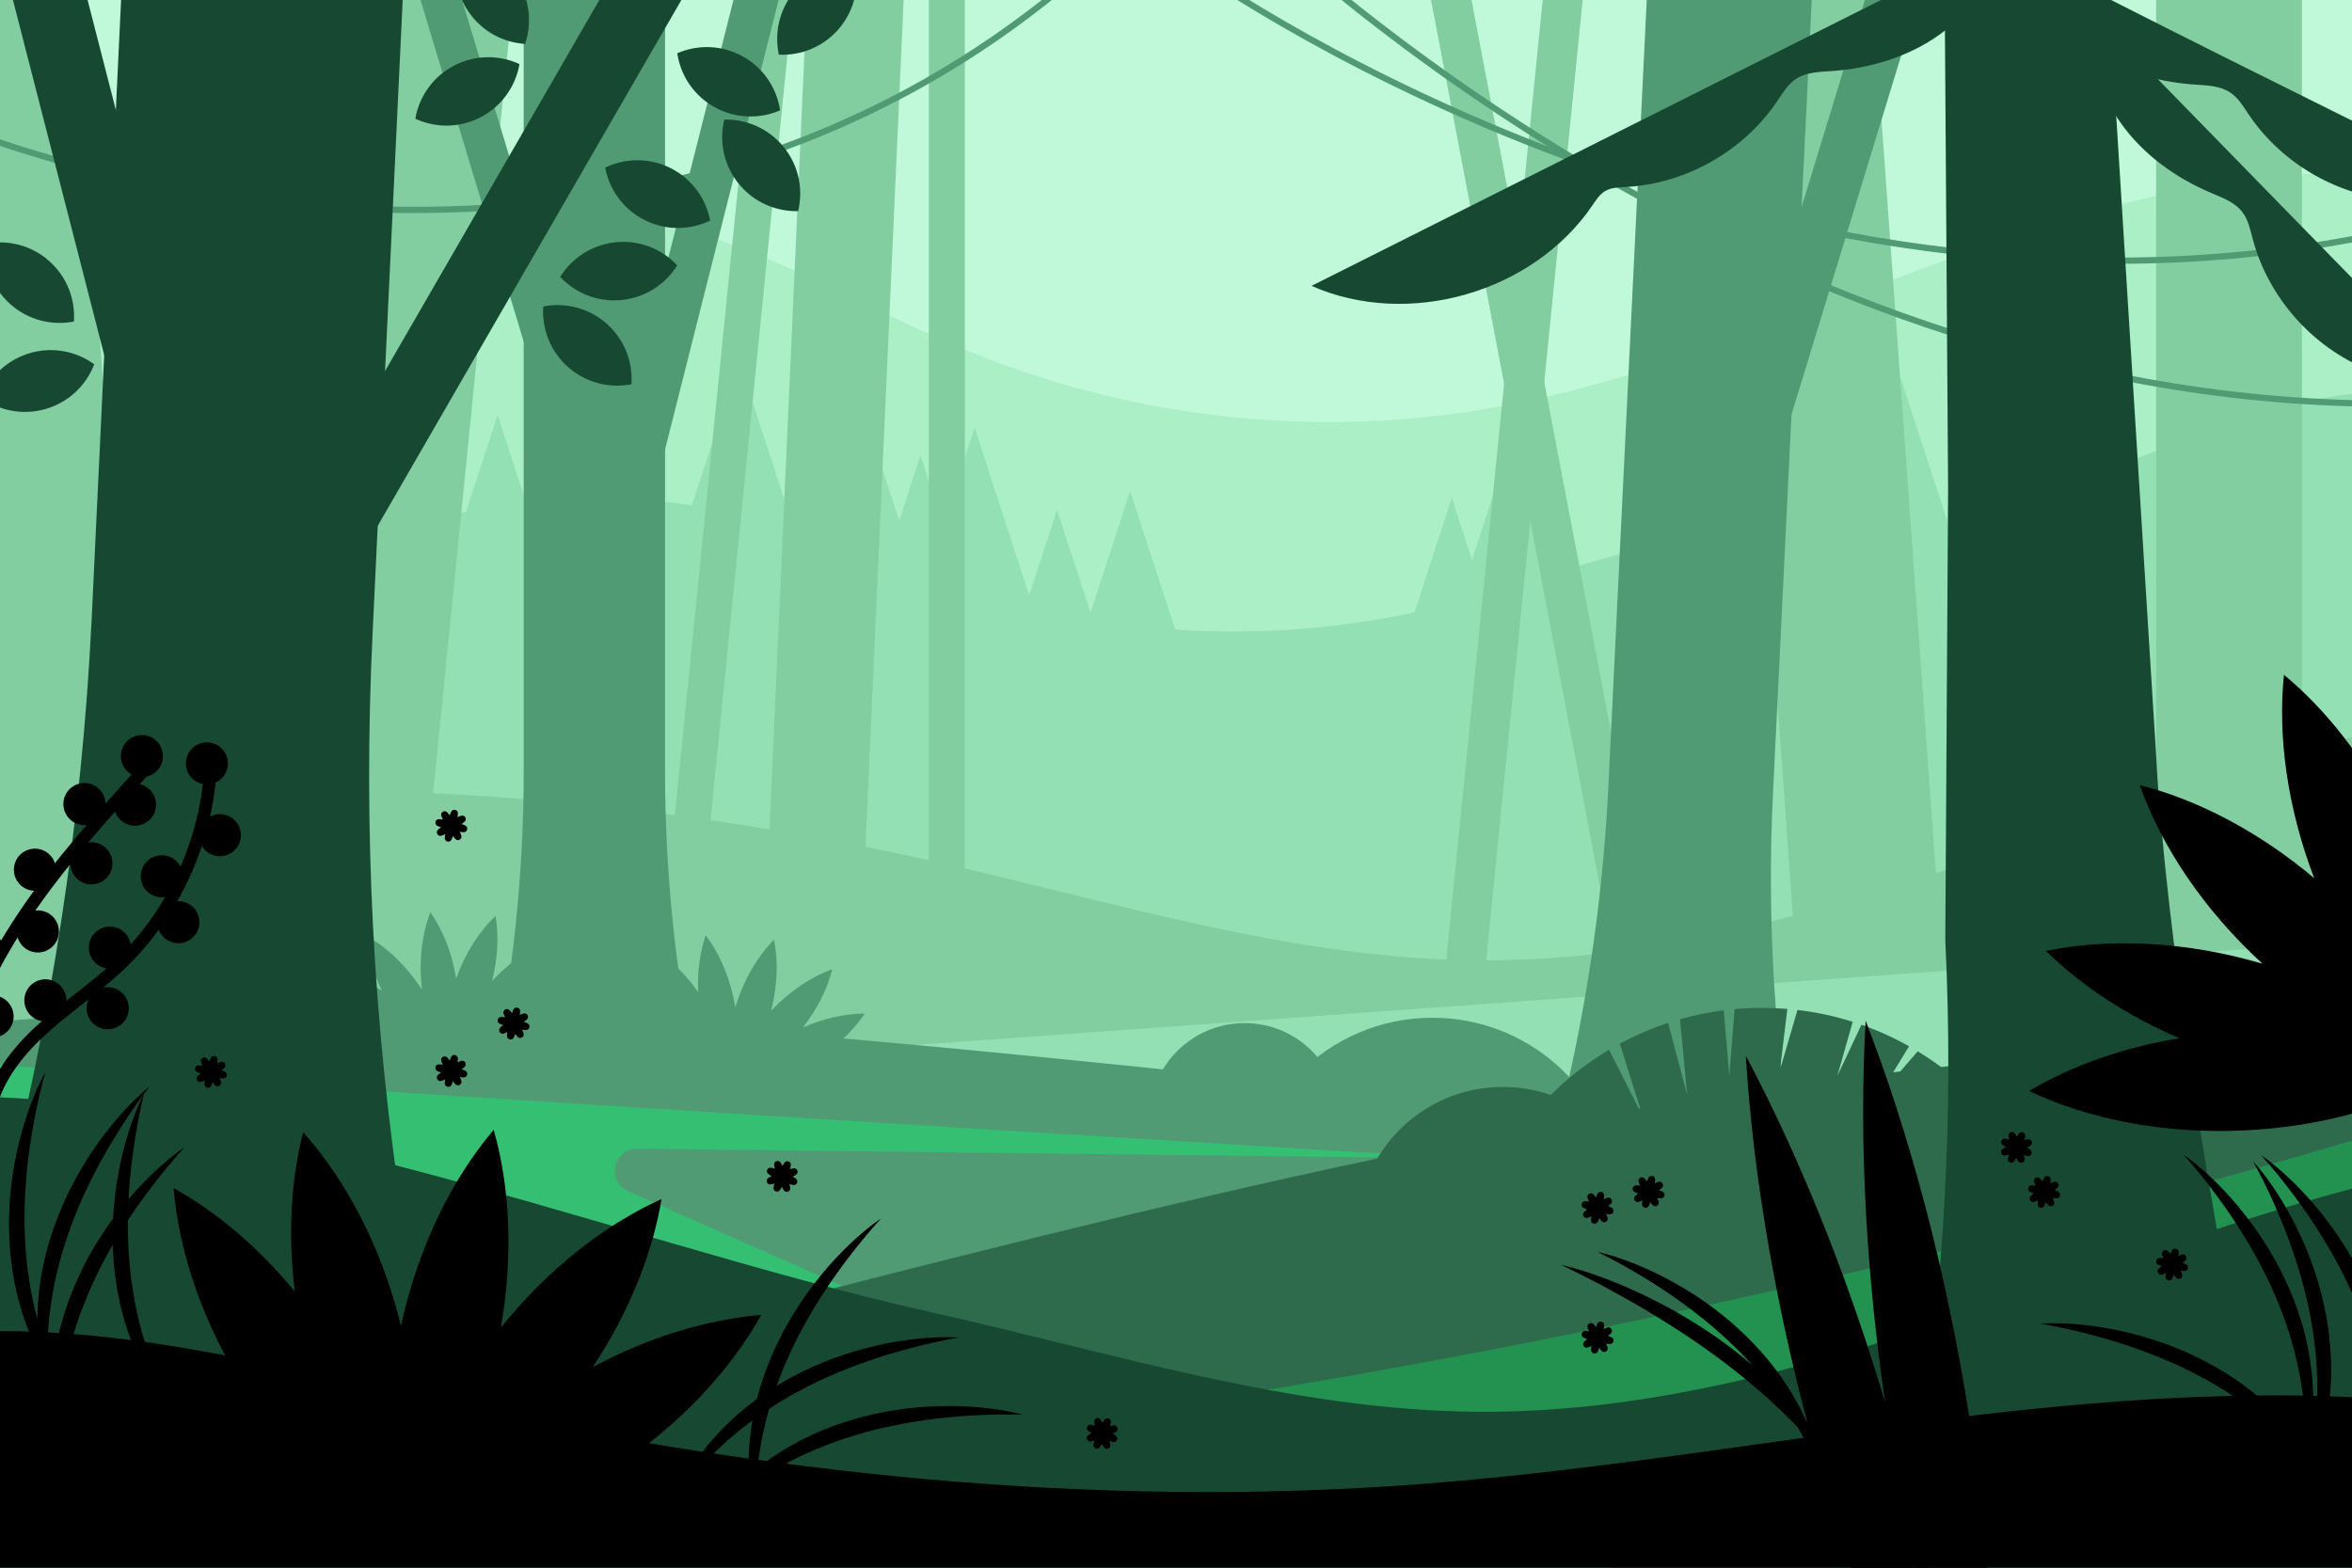 <?xml version="1.0" encoding="utf-8"?>
<!-- Generator: Adobe Illustrator 27.5.0, SVG Export Plug-In . SVG Version: 6.00 Build 0)  -->
<svg version="1.1" xmlns="http://www.w3.org/2000/svg" xmlns:xlink="http://www.w3.org/1999/xlink" x="0px" y="0px"
	 viewBox="0 0 750 500" style="enable-background:new 0 0 750 500;" xml:space="preserve">
<g id="BACKGROUND">
	<rect style="fill:#C0F9D9;" width="750" height="500"/>
</g>
<g id="OBJECTS">
	<g>
		<defs>
			<rect id="SVGID_1_" width="750" height="500"/>
		</defs>
		<clipPath id="SVGID_00000005226418346865681580000009992115767328371346_">
			<use xlink:href="#SVGID_1_"  style="overflow:visible;"/>
		</clipPath>
		<path style="clip-path:url(#SVGID_00000005226418346865681580000009992115767328371346_);fill:#ABEFC6;" d="M773.489,56.629
			c-51.855-6.322-103.92,8.328-152.978,26.279c-49.058,17.951-97.365,39.506-148.93,47.868
			c-53.605,8.692-109.543,2.509-159.955-17.681c-23.112-9.256-44.99-21.347-67.945-30.986
			C161.237,47.49,65.271,46.407-17.933,79.155c-1.226,0.483,2.026-1.214,0.709-1.174c-0.041,0.765-0.035,1.532-0.077,2.297V216.73
			c0-0.269,4.03,0.03,4.03-0.238h782.925L773.489,56.629z"/>
		<g style="clip-path:url(#SVGID_00000005226418346865681580000009992115767328371346_);">
			<path style="fill:#94E0B5;" d="M760.53,124.916c-54.466,1.346-102.114,39.709-156.37,44.681
				c-17.633,1.616-35.432-0.372-53.087,0.968c-31.839,2.417-61.773,15.48-92.789,23.068c-45.127,11.04-93.078,10.32-137.853-2.071
				c-39.246-10.861-76.721-30.602-117.413-32.139c-32.858-1.241-66.112,9.566-98.257,2.646c-12.355-2.66-24.015-7.859-36.207-11.19
				c-25.894-7.075-54.099-5.384-78.962,4.734l3.173,349.163l771.384-2.357L760.53,124.916z"/>
			<polygon style="fill:#94E0B5;" points="310.782,136.415 291.072,196.974 330.491,196.974 			"/>
			<polygon style="fill:#94E0B5;" points="337.051,162.596 317.342,223.156 356.761,223.156 			"/>
			<polygon style="fill:#94E0B5;" points="360.368,156.601 340.659,217.161 380.077,217.161 			"/>
			<polygon style="fill:#94E0B5;" points="482.65,137.842 462.94,198.402 502.359,198.402 			"/>
			<polygon style="fill:#94E0B5;" points="605.974,120.189 586.264,180.749 625.683,180.749 			"/>
			<polygon style="fill:#94E0B5;" points="462.94,158.749 443.231,219.309 482.65,219.309 			"/>
			<polygon style="fill:#94E0B5;" points="293.513,145.223 273.803,205.783 313.222,205.783 			"/>
			<polygon style="fill:#94E0B5;" points="273.803,126.321 254.094,186.881 293.513,186.881 			"/>
			<polygon style="fill:#94E0B5;" points="235.667,114.943 215.958,175.503 255.377,175.503 			"/>
			<polygon style="fill:#94E0B5;" points="158.677,132.316 138.968,192.876 178.387,192.876 			"/>
		</g>
		<g style="clip-path:url(#SVGID_00000005226418346865681580000009992115767328371346_);">
			<path style="fill:#82CEA1;" d="M779.414,228.089c-103.976,21.565-201.304,78.708-307.492,78.201
				c-59.607-0.284-117.351-18.896-175.528-31.881C191.596,251.017,82.787,245.713-23.789,258.8c-0.374,1.099-0.602,1.001-0.976,2.1
				v124.999l809.687,3.126L779.414,228.089z"/>
			
				<rect x="561.606" y="-5.723" transform="matrix(0.997 -0.072 0.072 0.997 -9.162 42.421)" style="fill:#82CEA1;" width="46.49" height="308.487"/>
			<rect x="687.545" y="-37.093" style="fill:#82CEA1;" width="46.49" height="308.487"/>
			
				<rect x="105.12" y="-37.093" transform="matrix(0.995 0.1 -0.1 0.995 12.392 -12.279)" style="fill:#82CEA1;" width="46.49" height="308.487"/>
			
				<rect x="251.832" y="-33.055" transform="matrix(0.999 0.045 -0.045 0.999 5.723 -11.902)" style="fill:#82CEA1;" width="30.843" height="308.487"/>
			<rect x="296.19" y="-10.134" style="fill:#82CEA1;" width="11.479" height="308.487"/>
			
				<rect x="226.618" y="-8.021" transform="matrix(0.995 0.1 -0.1 0.995 15.831 -22.559)" style="fill:#82CEA1;" width="11.479" height="308.487"/>
			
				<rect x="476.303" y="-8.795" transform="matrix(0.995 0.1 -0.1 0.995 18.004 -47.609)" style="fill:#82CEA1;" width="12.693" height="328.208"/>
			
				<rect x="486.745" y="-5.726" transform="matrix(0.982 -0.187 0.187 0.982 -20.912 94.948)" style="fill:#82CEA1;" width="12.693" height="328.208"/>
			
				<rect x="-13.739" y="-33.054" transform="matrix(0.997 -0.072 0.072 0.997 -8.686 0.997)" style="fill:#82CEA1;" width="46.49" height="308.487"/>
			<polygon style="fill:#94E0B5;" points="291.923,333.276 758.881,299.643 758.881,343.853 383.317,352.338 			"/>
		</g>
		<g style="clip-path:url(#SVGID_00000005226418346865681580000009992115767328371346_);">
			<g>
				<g>
					<path style="fill:#519B74;" d="M212.071-13.368h-45.08v259.43c0,32.425-3.351,64.762-10,96.498l0,0l64.436-3.177
						c-6.215-30.718-9.356-61.981-9.356-93.325V-13.368z"/>
					<path style="fill:#519B74;" d="M222.071,339.351l-0.644,0.032c0.154,0.758,0.3,1.518,0.457,2.275L222.071,339.351z"/>
				</g>
				
					<rect x="150.649" y="-11.38" transform="matrix(0.957 -0.289 0.289 0.957 -8.809 47.747)" style="fill:#519B74;" width="12.683" height="130.063"/>
				
					<rect x="213.748" y="-6.173" transform="matrix(0.97 0.245 -0.245 0.97 26.366 -51.656)" style="fill:#519B74;" width="13.952" height="172.557"/>
				<path style="fill:#519B74;" d="M256.043,327.705c4.666-6.002,7.827-12.458,9.344-18.591c-6.67,2.419-13.53,6.939-19.5,13.259
					c2.067-8.077,2.287-15.952,0.928-22.659c-5.241,5.294-9.681,12.768-12.337,21.577c-1.5-9.08-4.942-17.067-9.459-22.992
					c-1.809,5.299-2.673,11.51-2.375,18.127c-3.798-5.417-8.269-9.805-12.932-12.897c0.038,7.493,2.206,15.973,6.608,24.124
					c4.391,8.131,10.275,14.582,16.502,18.724c0.006,0.008,0.011,0.015,0.017,0.023c0.001-0.003,0.002-0.006,0.003-0.009
					c0.009,0.006,0.017,0.012,0.026,0.018l0,0c7.493-0.038,15.973-2.206,24.124-6.608c8.151-4.402,14.615-10.303,18.756-16.548
					C269.602,323.283,262.792,324.75,256.043,327.705z"/>
				<path style="fill:#519B74;" d="M156.9,312.896c1.871-7.369,2.181-14.55,1.115-20.777c-5.142,4.888-9.617,11.777-12.556,19.959
					c-1.341-8.228-4.294-15.533-8.226-21.134c-2.682,6.95-3.756,15.577-2.661,24.712c-5.012-7.719-11.364-13.658-17.877-17.278
					c0.465,5.58,2.161,11.617,5.085,17.56c-5.65-3.442-11.504-5.672-17.015-6.637c3.036,6.85,8.42,13.752,15.718,19.457
					c7.28,5.691,15.255,9.246,22.621,10.546c0.008,0.005,0.016,0.01,0.025,0.014c0-0.003-0.001-0.006-0.001-0.01
					c0.01,0.002,0.021,0.004,0.031,0.006v0c6.85-3.036,13.752-8.42,19.457-15.718c5.705-7.298,9.264-15.295,10.557-22.675
					C167.552,303.413,161.9,307.486,156.9,312.896z"/>
			</g>
			<path style="fill:#519B74;" d="M776.982,357.401c-281.84,25.12-566.71-65.561-846.592-23.957
				c-0.367,1.102,4.048,6.387,3.68,7.488V457.02l849.084,0.677L776.982,357.401z"/>
			<circle style="fill:#519B74;" cx="456.739" cy="384.472" r="59.869"/>
			<circle style="fill:#519B74;" cx="396.87" cy="356.661" r="30.351"/>
			<g>
				<g>
					<path style="fill:#519B74;" d="M580.086-48.576l-52.484-2.561l-14.736,302.037c-1.842,37.75-7.58,75.208-17.123,111.778l0,0
						l75.2-0.038c-5.491-36.116-7.372-72.692-5.592-109.184L580.086-48.576z"/>
				</g>
				
					<rect x="576.72" y="-39.827" transform="matrix(0.956 0.292 -0.292 0.956 43.237 -168.157)" style="fill:#519B74;" width="16.263" height="201.135"/>
			</g>
			<path style="fill:none;stroke:#519B74;stroke-width:2;stroke-miterlimit:10;" d="M378.199-12
				c-0.048,0.007,177.728,129.642,382.086,86.276"/>
			<path style="fill:none;stroke:#519B74;stroke-width:2;stroke-miterlimit:10;" d="M388.965-35.814
				c0,0,153.344,158.849,361.035,164.414"/>
			<path style="fill:none;stroke:#519B74;stroke-width:2;stroke-miterlimit:10;" d="M-7.457,42.774
				c0,0,206.246,82.783,359.049-57.993"/>
			<path style="fill:#34BF73;" d="M-8.747,338.521c0.021,2.341,475.005,30.944,475.005,30.944l-263.025-3.109
				c-7.702-0.091-9.994,10.442-2.95,13.559l105.479,46.679l-314.509-61.77V338.521z"/>
		</g>
		<g style="clip-path:url(#SVGID_00000005226418346865681580000009992115767328371346_);">
			<path style="fill:#2D6B4C;" d="M789.232,331.625c-46.365,1.07-92.759,2.141-138.991,5.805
				c-142.559,11.298-281.895,47.07-420.392,82.699c-0.734,0,0.581,1.966-0.154,1.966v39.672l551.179,3.289L789.232,331.625z"/>
			<g>
				<path style="fill:#2D6B4C;" d="M611.512,335.3l-12.774,14.791l10.018-16.395c-4.817-2.711-9.892-5.015-15.18-6.87l-7.678,16.3
					l4.887-17.233c-5.664-1.791-11.555-3.067-17.62-3.779l-5.556,19.071l2.331-19.396c-2.654-0.221-5.336-0.34-8.047-0.34
					c-2.96,0-5.886,0.142-8.778,0.405l-1.658,21.348l-1.816-20.975c-4.764,0.609-9.419,1.567-13.937,2.85l2.313,24.164l-6.1-22.996
					c-5.354,1.764-10.499,3.985-15.389,6.622l7.246,23.036l-10.677-21.089c-28.088,16.679-46.917,47.313-46.917,82.35
					c0,52.861,42.852,95.713,95.713,95.713s95.713-42.852,95.713-95.713C657.604,382.468,639.145,352.086,611.512,335.3z"/>
			</g>
			<circle style="fill:#2D6B4C;" cx="479.217" cy="393.143" r="46.485"/>
			<path style="fill:#239150;" d="M361.376,449.907c179.312-26.214,340.003-71.27,399.861-89.507l0,44.956l-241.157,52.697
				C520.079,458.053,325.487,455.153,361.376,449.907z"/>
		</g>
		<g style="clip-path:url(#SVGID_00000005226418346865681580000009992115767328371346_);">
			<path style="fill:#174932;" d="M779.413,372.077c-103.976,21.565-201.304,78.708-307.492,78.201
				c-59.607-0.284-117.351-18.896-175.528-31.881C192.207,395.141,58.812,338.71-47.169,351.509
				c-1.303,0.157-2.401,1.053-2.827,2.294l-0.011,0.033l25.242,156.051l809.687,3.126L779.413,372.077z"/>
			<g>
				<g>
					<g>
						<path style="fill:#174932;" d="M132.973-96.047l-89.59-4.371L29.229,197.495C26.086,261.933,16.29,325.874,0,388.299v0
							l128.365-0.066c-9.374-61.65-12.584-124.084-9.545-186.376L132.973-96.047z"/>
						<path style="fill:#174932;" d="M129.648,413.311l-1.283,0.001c0.231,1.522,0.449,3.045,0.687,4.566L129.648,413.311z"/>
					</g>
					
						<rect x="11.093" y="-74.693" transform="matrix(0.969 -0.249 0.249 0.969 -5.676 6.441)" style="fill:#174932;" width="23.042" height="200.689"/>
					
						<rect x="149.935" y="-42.719" transform="matrix(0.866 0.5 -0.5 0.866 58.79 -70.668)" style="fill:#174932;" width="22.656" height="234.177"/>
				</g>
				<path style="fill:#174932;" d="M181.171,117.094c5.733,5.055,13.229,6.824,20.192,5.461c0.481-7.079-2.212-14.294-7.945-19.35
					c-5.733-5.055-13.229-6.824-20.192-5.461C172.745,104.824,175.438,112.039,181.171,117.094z"/>
				<path style="fill:#174932;" d="M3.382,97.094c5.733,5.055,13.229,6.824,20.192,5.461c0.481-7.079-2.212-14.294-7.945-19.35
					C9.896,78.15,2.4,76.382-4.563,77.745C-5.044,84.824-2.351,92.039,3.382,97.094z"/>
				<path style="fill:#174932;" d="M144.741,20.954c-6.768,3.552-11.095,9.923-12.307,16.914c6.441,2.975,14.143,3.034,20.911-0.518
					c6.768-3.552,11.095-9.923,12.307-16.914C159.211,17.462,151.509,17.403,144.741,20.954z"/>
				<path style="fill:#174932;" d="M253.432-2.862c-4.944,5.829-6.569,13.358-5.072,20.293c7.087,0.345,14.249-2.487,19.193-8.316
					c4.944-5.829,6.569-13.358,5.072-20.293C265.539-11.523,258.376-8.691,253.432-2.862z"/>
				<path style="fill:#174932;" d="M198.204,95.686c7.606-0.753,14.008-5.036,17.753-11.062c-4.855-5.174-11.972-8.118-19.578-7.365
					c-7.606,0.753-14.008,5.036-17.753,11.062C183.481,93.496,190.598,96.44,198.204,95.686z"/>
				<path style="fill:#174932;" d="M235.525,58.555c4.799,5.949,11.89,8.955,18.983,8.785c1.666-6.897,0.227-14.463-4.572-20.412
					c-4.799-5.949-11.89-8.955-18.983-8.785C229.286,45.04,230.725,52.606,235.525,58.555z"/>
				<path style="fill:#174932;" d="M205.54,70.175c6.823,3.445,14.523,3.265,20.917,0.189c-1.321-6.971-5.748-13.274-12.571-16.719
					c-6.823-3.445-14.523-3.265-20.917-0.189C194.29,60.428,198.717,66.73,205.54,70.175z"/>
				<path style="fill:#174932;" d="M227.865,34.18c6.683,3.709,14.384,3.831,20.893,1.008c-1.047-7.018-5.224-13.489-11.907-17.198
					c-6.683-3.709-14.384-3.831-20.893-1.008C217.005,24,221.182,30.471,227.865,34.18z"/>
				<path style="fill:#174932;" d="M149.303,3.599c4.261,6.346,11.061,9.961,18.142,10.412c2.263-6.724,1.492-14.388-2.769-20.733
					c-4.261-6.346-11.061-9.961-18.142-10.412C144.271-10.41,145.043-2.747,149.303,3.599z"/>
				<path style="fill:#174932;" d="M14.703,130.397c7.328-2.174,12.807-7.586,15.35-14.21c-5.743-4.166-13.288-5.716-20.615-3.542
					c-7.328,2.174-12.807,7.586-15.35,14.21C-0.169,131.021,7.375,132.571,14.703,130.397z"/>
			</g>
		</g>
		<g style="clip-path:url(#SVGID_00000005226418346865681580000009992115767328371346_);">
			<path style="fill:#174932;" d="M670.886-26.037l-50.944-0.294l1.265,182.165l-0.898,144.184
				c2.694,54.353-0.237,108.838-8.746,162.588v0l107.75-10.678c-12.971-50.976-29.164-158.454-31.768-210.997L670.886-26.037z"/>
			<path style="fill:#174932;" d="M716.877,448.008l-1.077,0.107c0.32,1.258,0.629,2.519,0.955,3.776L716.877,448.008z"/>
		</g>
		<path style="clip-path:url(#SVGID_00000005226418346865681580000009992115767328371346_);fill:#174932;" d="M418.206,91.18
			c30.851,13.608,70.653,2.188,89.596-25.707c1.152-1.696,2.296-3.503,4.063-4.543c1.944-1.144,4.318-1.172,6.571-1.291
			c19.124-1.012,37.526-11.43,48.234-27.308c1.748-2.591,3.381-5.401,5.983-7.134c3.291-2.193,7.495-2.262,11.44-2.537
			c12.266-0.853,24.504-4.515,34.486-11.692c9.983-7.177,17.538-18.05,19.504-30.187L418.206,91.18z"/>
		<path style="clip-path:url(#SVGID_00000005226418346865681580000009992115767328371346_);fill:#174932;" d="M865.607,95.484
			c-30.851,13.608-70.653,2.188-89.596-25.707c-1.151-1.696-2.296-3.504-4.063-4.543c-1.944-1.144-4.318-1.172-6.571-1.291
			c-19.124-1.012-37.526-11.43-48.234-27.308c-1.748-2.591-3.382-5.401-5.983-7.134c-3.291-2.193-7.495-2.262-11.44-2.537
			c-12.266-0.853-24.504-4.514-34.486-11.692c-9.983-7.177-17.538-18.05-19.504-30.187C637.5-16.325,865.607,95.484,865.607,95.484z
			"/>
		<path style="clip-path:url(#SVGID_00000005226418346865681580000009992115767328371346_);fill:#174932;" d="M839.551,180.383
			c-33.602,2.807-67.507-20.964-76.322-53.51c-0.536-1.978-1.029-4.06-2.36-5.619c-1.465-1.715-3.701-2.515-5.791-3.362
			c-17.75-7.191-31.75-23.039-36.697-41.54c-0.807-3.02-1.436-6.208-3.33-8.694c-2.397-3.146-6.348-4.582-9.988-6.127
			c-11.317-4.805-21.693-12.256-28.791-22.295c-7.098-10.04-10.696-22.781-8.598-34.896L839.551,180.383z"/>
		<g style="clip-path:url(#SVGID_00000005226418346865681580000009992115767328371346_);">
			<path d="M33.483,255.006c0.794,3.621-1.497,7.2-5.118,7.994c-3.621,0.794-7.2-1.497-7.994-5.118
				c-0.794-3.621,1.497-7.2,5.118-7.994C29.11,249.094,32.689,251.385,33.483,255.006z"/>
			<path d="M49.602,255.206c0.794,3.621-1.497,7.2-5.118,7.994c-3.621,0.794-7.2-1.497-7.994-5.118
				c-0.794-3.621,1.497-7.2,5.118-7.994C45.228,249.293,48.807,251.585,49.602,255.206z"/>
			<path d="M58.141,278.044c0.794,3.621-1.497,7.2-5.118,7.994c-3.621,0.794-7.2-1.497-7.994-5.118
				c-0.794-3.621,1.497-7.2,5.118-7.994C53.768,272.131,57.347,274.423,58.141,278.044z"/>
			<path d="M76.668,264.934c0.794,3.621-1.497,7.2-5.118,7.994c-3.621,0.794-7.2-1.497-7.994-5.118
				c-0.794-3.621,1.497-7.2,5.118-7.994C72.294,259.021,75.873,261.313,76.668,264.934z"/>
			<path d="M72.529,242.044c0.794,3.621-1.497,7.2-5.118,7.994c-3.621,0.794-7.2-1.497-7.994-5.118
				c-0.794-3.621,1.497-7.2,5.118-7.994C68.156,236.132,71.735,238.423,72.529,242.044z"/>
			<path d="M17.692,275.948c0.794,3.621-1.497,7.2-5.118,7.994c-3.621,0.794-7.2-1.497-7.994-5.118
				c-0.794-3.621,1.497-7.2,5.118-7.994S16.898,272.327,17.692,275.948z"/>
			<path d="M51.811,239.717c0.794,3.621-1.497,7.2-5.118,7.994c-3.621,0.794-7.2-1.497-7.994-5.118
				c-0.794-3.621,1.497-7.2,5.118-7.994C47.438,233.805,51.017,236.096,51.811,239.717z"/>
			<path d="M35.705,273.919c0.794,3.621-1.497,7.2-5.118,7.994c-3.621,0.794-7.2-1.497-7.994-5.118
				c-0.794-3.621,1.497-7.2,5.118-7.994C31.332,268.007,34.911,270.298,35.705,273.919z"/>
			<path d="M63.43,292.683c0.794,3.621-1.497,7.2-5.118,7.994c-3.621,0.794-7.2-1.497-7.994-5.118
				c-0.794-3.621,1.497-7.2,5.118-7.994C59.056,286.771,62.635,289.062,63.43,292.683z"/>
			<path d="M1.009,301.828c0.794,3.621-1.497,7.2-5.118,7.994c-3.621,0.794-7.2-1.497-7.994-5.118
				c-0.794-3.621,1.497-7.2,5.118-7.994C-3.364,295.916,0.215,298.208,1.009,301.828z"/>
			<path d="M18.627,295.639c0.794,3.621-1.497,7.2-5.118,7.994c-3.621,0.794-7.2-1.497-7.994-5.118
				c-0.794-3.621,1.497-7.2,5.118-7.994C14.253,289.727,17.832,292.018,18.627,295.639z"/>
			<path d="M40.897,320.131c0.794,3.621-1.497,7.2-5.118,7.994c-3.621,0.794-7.2-1.497-7.994-5.118
				c-0.794-3.621,1.497-7.2,5.118-7.994C36.523,314.219,40.103,316.51,40.897,320.131z"/>
			<path d="M21.021,317.619c0.794,3.621-1.497,7.2-5.118,7.994c-3.621,0.794-7.2-1.497-7.994-5.118
				c-0.794-3.621,1.497-7.2,5.118-7.994C16.647,311.707,20.227,313.998,21.021,317.619z"/>
			<path d="M41.603,300.803c0.794,3.621-1.497,7.2-5.118,7.994c-3.621,0.794-7.2-1.497-7.994-5.118
				c-0.794-3.621,1.497-7.2,5.118-7.994C37.229,294.891,40.808,297.183,41.603,300.803z"/>
			<path d="M4.184,322.755c0.794,3.621-1.497,7.2-5.118,7.994c-3.621,0.794-7.2-1.497-7.994-5.118
				c-0.794-3.621,1.497-7.2,5.118-7.994C-0.189,316.842,3.39,319.134,4.184,322.755z"/>
			<path d="M794.62,449.879c-113.007-16.74-226.931,14.652-340.836,23.396c-105.111,8.069-211.109-3.281-314.027-26.109
				C78.769,433.64,15.882,416.011-45.173,429.236c-1.062,3.657,2.502,5.182,3.035,8.952v69.458l839.944,1.29L794.62,449.879z"/>
			<path d="M189.046,435.983c11.646-17.651,19.02-36.235,21.906-53.568c-17.975,8.146-36.024,22.158-51.22,40.969
				c3.992-22.843,2.906-44.731-2.308-63.038c-13.393,15.809-24.095,37.494-29.565,62.494c-6.116-24.858-17.381-46.263-31.184-61.723
				c-3.875,15.086-4.934,32.495-2.68,50.779c-11.701-14.204-25.044-25.409-38.64-32.978c1.718,20.77,9.559,43.82,23.522,65.475
				c13.928,21.602,31.634,38.225,49.797,48.37c0.017,0.019,0.034,0.04,0.051,0.06c0.002-0.009,0.004-0.018,0.006-0.026
				c0.025,0.014,0.051,0.03,0.076,0.044l0,0c20.77-1.718,43.82-9.559,65.475-23.522c21.655-13.962,38.31-31.721,48.447-49.931
				C225.693,420.798,207.123,426.335,189.046,435.983z"/>
			<path d="M763.581,261.09c-9.4-18.942-21.755-34.662-35.285-45.873c-1.998,19.634,1.036,42.281,9.654,64.875
				c-17.737-14.938-37.202-25.006-55.647-29.706c6.93,19.527,20.291,39.682,39.149,56.982c-24.562-7.214-48.728-8.242-69.033-4.086
				c11.091,10.936,25.606,20.606,42.544,27.853c-18.161,2.971-34.557,8.869-47.936,16.814c18.817,8.96,42.683,13.774,68.422,12.595
				c25.676-1.176,48.949-8.121,66.851-18.718c0.026-0.005,0.052-0.009,0.078-0.014c-0.006-0.006-0.013-0.012-0.02-0.019
				c0.025-0.015,0.051-0.029,0.076-0.043h0c8.96-18.817,13.774-42.683,12.595-68.422c-1.178-25.739-8.153-49.065-18.795-66.985
				C768.885,221.778,764.332,240.613,763.581,261.09z"/>
			<path d="M579.476,465.371c12.916,45.906,29.532,87.497,47.659,121.674c-2.353-38.615-9.861-82.768-22.777-128.675
				c-12.916-45.906-29.532-87.497-47.659-121.674C559.053,375.311,566.561,419.465,579.476,465.371z"/>
			<path d="M602.445,456.018c7.444,47.104,19.07,90.356,33.064,126.423c2.19-38.625-0.089-83.354-7.533-130.458
				c-7.444-47.104-19.07-90.356-33.064-126.423C592.722,364.184,595.001,408.914,602.445,456.018z"/>
			<path d="M252.757,375.282c0.239-0.13,0.485-0.246,0.72-0.386c0.112-0.068,0.225-0.137,0.336-0.207
				c1.043-0.653,0.421-2.273-0.791-2.059c-0.13,0.023-0.259,0.047-0.388,0.072c-0.269,0.054-0.528,0.133-0.793,0.196
				c0.077-0.262,0.169-0.517,0.237-0.782c0.031-0.128,0.062-0.256,0.091-0.384c0.276-1.199-1.31-1.905-2.016-0.896
				c-0.075,0.108-0.15,0.216-0.224,0.325c-0.152,0.228-0.28,0.467-0.422,0.7c-0.13-0.239-0.246-0.485-0.386-0.72
				c-0.068-0.112-0.137-0.224-0.207-0.336c-0.653-1.043-2.273-0.421-2.059,0.791c0.023,0.13,0.047,0.259,0.072,0.388
				c0.054,0.267,0.132,0.525,0.195,0.789c-0.261-0.077-0.515-0.168-0.779-0.236c-0.135-0.033-0.27-0.066-0.405-0.097
				c-1.2-0.276-1.905,1.31-0.897,2.016c0.114,0.08,0.228,0.158,0.343,0.236c0.226,0.15,0.463,0.277,0.693,0.418
				c-0.237,0.129-0.48,0.244-0.714,0.382c-0.119,0.072-0.237,0.144-0.355,0.218c-1.043,0.654-0.421,2.273,0.792,2.06
				c0.137-0.024,0.273-0.049,0.409-0.076c0.266-0.054,0.523-0.132,0.786-0.195c-0.076,0.259-0.167,0.512-0.235,0.775
				c-0.033,0.134-0.066,0.269-0.097,0.405c-0.276,1.2,1.31,1.905,2.016,0.897c0.08-0.114,0.158-0.228,0.236-0.343
				c0.15-0.226,0.277-0.463,0.418-0.694c0.129,0.237,0.244,0.48,0.382,0.714c0.072,0.119,0.144,0.237,0.218,0.355
				c0.653,1.044,2.273,0.421,2.059-0.792c-0.024-0.137-0.049-0.273-0.076-0.409c-0.054-0.268-0.132-0.526-0.196-0.791
				c0.26,0.077,0.514,0.168,0.778,0.235c0.128,0.031,0.255,0.062,0.384,0.092c1.199,0.276,1.905-1.31,0.896-2.016
				c-0.108-0.076-0.216-0.15-0.325-0.224C253.229,375.553,252.99,375.425,252.757,375.282z"/>
			<path d="M646.36,366.017c0.24-0.13,0.485-0.246,0.721-0.386c0.112-0.068,0.225-0.137,0.336-0.207
				c1.043-0.653,0.42-2.273-0.791-2.059c-0.13,0.023-0.259,0.047-0.388,0.072c-0.269,0.054-0.528,0.133-0.793,0.196
				c0.077-0.262,0.169-0.517,0.237-0.782c0.031-0.128,0.062-0.255,0.091-0.384c0.276-1.199-1.31-1.905-2.016-0.896
				c-0.076,0.108-0.15,0.216-0.224,0.325c-0.152,0.228-0.28,0.467-0.422,0.7c-0.13-0.239-0.246-0.485-0.386-0.72
				c-0.068-0.112-0.137-0.224-0.207-0.336c-0.653-1.043-2.273-0.421-2.059,0.791c0.023,0.13,0.047,0.259,0.072,0.388
				c0.054,0.267,0.132,0.525,0.195,0.789c-0.261-0.077-0.515-0.168-0.78-0.236c-0.134-0.033-0.269-0.065-0.405-0.097
				c-1.2-0.276-1.905,1.31-0.897,2.016c0.114,0.08,0.228,0.158,0.343,0.236c0.226,0.15,0.463,0.277,0.694,0.418
				c-0.237,0.129-0.48,0.244-0.714,0.382c-0.119,0.072-0.237,0.144-0.355,0.218c-1.044,0.654-0.421,2.273,0.791,2.06
				c0.137-0.024,0.273-0.049,0.409-0.076c0.266-0.054,0.523-0.132,0.786-0.195c-0.076,0.259-0.167,0.512-0.235,0.775
				c-0.033,0.134-0.065,0.269-0.097,0.405c-0.276,1.2,1.31,1.905,2.016,0.897c0.08-0.114,0.158-0.228,0.236-0.343
				c0.15-0.226,0.277-0.463,0.418-0.694c0.129,0.237,0.244,0.48,0.382,0.714c0.072,0.119,0.144,0.237,0.218,0.355
				c0.654,1.044,2.273,0.421,2.06-0.791c-0.024-0.137-0.049-0.273-0.076-0.409c-0.054-0.268-0.132-0.526-0.196-0.791
				c0.26,0.077,0.514,0.168,0.778,0.235c0.128,0.031,0.255,0.062,0.384,0.091c1.199,0.276,1.905-1.31,0.897-2.016
				c-0.108-0.076-0.216-0.15-0.325-0.224C646.832,366.287,646.593,366.159,646.36,366.017z"/>
			<path d="M354.797,457.262c0.239-0.13,0.485-0.246,0.72-0.386c0.112-0.068,0.225-0.137,0.336-0.207
				c1.043-0.653,0.421-2.273-0.791-2.059c-0.13,0.023-0.259,0.047-0.388,0.072c-0.269,0.054-0.528,0.133-0.793,0.196
				c0.077-0.262,0.169-0.517,0.237-0.782c0.031-0.128,0.062-0.255,0.091-0.384c0.276-1.199-1.31-1.905-2.016-0.896
				c-0.076,0.108-0.15,0.216-0.224,0.325c-0.152,0.228-0.28,0.467-0.422,0.7c-0.13-0.239-0.246-0.485-0.386-0.72
				c-0.068-0.112-0.137-0.224-0.207-0.336c-0.653-1.043-2.273-0.421-2.059,0.791c0.023,0.13,0.047,0.259,0.072,0.388
				c0.054,0.267,0.132,0.525,0.195,0.789c-0.261-0.077-0.515-0.168-0.78-0.236c-0.134-0.033-0.269-0.066-0.405-0.097
				c-1.2-0.276-1.905,1.31-0.897,2.016c0.114,0.08,0.228,0.158,0.343,0.236c0.226,0.15,0.463,0.277,0.694,0.418
				c-0.237,0.129-0.48,0.244-0.714,0.382c-0.119,0.072-0.237,0.144-0.354,0.218c-1.043,0.654-0.421,2.273,0.792,2.06
				c0.137-0.024,0.273-0.049,0.409-0.076c0.266-0.054,0.524-0.132,0.786-0.195c-0.076,0.259-0.167,0.512-0.235,0.775
				c-0.033,0.134-0.065,0.269-0.097,0.405c-0.276,1.2,1.31,1.905,2.016,0.897c0.08-0.114,0.158-0.228,0.236-0.343
				c0.15-0.226,0.277-0.463,0.418-0.694c0.129,0.237,0.244,0.48,0.382,0.714c0.072,0.119,0.144,0.237,0.218,0.355
				c0.654,1.044,2.273,0.421,2.059-0.792c-0.024-0.137-0.049-0.273-0.076-0.409c-0.054-0.268-0.132-0.526-0.196-0.791
				c0.26,0.077,0.514,0.168,0.778,0.235c0.128,0.031,0.255,0.062,0.384,0.092c1.199,0.276,1.905-1.31,0.896-2.016
				c-0.108-0.076-0.216-0.15-0.325-0.224C355.268,457.532,355.029,457.404,354.797,457.262z"/>
			<path d="M146.612,343.52c0.271,0.029,0.538,0.073,0.812,0.092c0.131,0.008,0.263,0.015,0.394,0.021
				c1.229,0.056,1.638-1.631,0.52-2.144c-0.12-0.055-0.24-0.109-0.36-0.162c-0.252-0.108-0.51-0.191-0.764-0.29
				c0.212-0.171,0.433-0.329,0.64-0.509c0.098-0.087,0.196-0.175,0.293-0.264c0.909-0.829,0.005-2.312-1.148-1.883
				c-0.123,0.046-0.246,0.093-0.369,0.14c-0.255,0.102-0.496,0.225-0.745,0.335c0.029-0.271,0.073-0.538,0.092-0.812
				c0.008-0.131,0.015-0.262,0.021-0.394c0.056-1.229-1.631-1.638-2.144-0.52c-0.055,0.12-0.109,0.24-0.162,0.36
				c-0.108,0.25-0.19,0.507-0.288,0.76c-0.171-0.211-0.328-0.431-0.507-0.637c-0.092-0.104-0.184-0.207-0.278-0.31
				c-0.83-0.909-2.312-0.006-1.884,1.149c0.048,0.13,0.098,0.26,0.148,0.389c0.101,0.252,0.223,0.491,0.333,0.738
				c-0.269-0.029-0.534-0.073-0.805-0.092c-0.138-0.009-0.277-0.016-0.416-0.022c-1.23-0.056-1.639,1.631-0.52,2.144
				c0.126,0.058,0.253,0.115,0.38,0.171c0.25,0.107,0.506,0.189,0.758,0.287c-0.21,0.17-0.429,0.326-0.634,0.504
				c-0.104,0.092-0.207,0.184-0.31,0.278c-0.909,0.83-0.006,2.312,1.149,1.884c0.13-0.048,0.26-0.098,0.389-0.148
				c0.252-0.101,0.491-0.224,0.739-0.333c-0.029,0.269-0.073,0.534-0.092,0.805c-0.008,0.138-0.016,0.277-0.022,0.416
				c-0.056,1.23,1.631,1.639,2.144,0.52c0.058-0.126,0.115-0.253,0.171-0.38c0.108-0.251,0.191-0.508,0.289-0.762
				c0.17,0.211,0.327,0.43,0.506,0.636c0.087,0.098,0.175,0.196,0.264,0.294c0.829,0.909,2.312,0.005,1.883-1.148
				c-0.046-0.124-0.093-0.246-0.14-0.369C146.846,344.011,146.722,343.77,146.612,343.52z"/>
			<path d="M528.407,382.095c0.271,0.029,0.539,0.073,0.812,0.092c0.131,0.008,0.263,0.015,0.394,0.021
				c1.229,0.056,1.638-1.631,0.52-2.144c-0.12-0.055-0.24-0.109-0.36-0.162c-0.252-0.108-0.51-0.191-0.764-0.29
				c0.212-0.171,0.433-0.329,0.64-0.509c0.098-0.087,0.196-0.175,0.294-0.264c0.909-0.83,0.005-2.312-1.148-1.884
				c-0.124,0.046-0.246,0.093-0.369,0.14c-0.255,0.102-0.496,0.225-0.745,0.335c0.029-0.271,0.073-0.538,0.092-0.812
				c0.008-0.131,0.015-0.262,0.021-0.394c0.056-1.229-1.631-1.638-2.144-0.52c-0.055,0.12-0.109,0.24-0.162,0.36
				c-0.108,0.25-0.19,0.507-0.288,0.76c-0.171-0.212-0.328-0.431-0.507-0.638c-0.092-0.104-0.184-0.207-0.278-0.31
				c-0.83-0.909-2.312-0.006-1.884,1.149c0.048,0.13,0.098,0.26,0.148,0.389c0.101,0.252,0.223,0.491,0.333,0.738
				c-0.269-0.029-0.534-0.073-0.805-0.092c-0.138-0.009-0.277-0.016-0.416-0.022c-1.23-0.056-1.639,1.631-0.52,2.144
				c0.126,0.058,0.253,0.115,0.38,0.171c0.25,0.107,0.505,0.189,0.758,0.287c-0.21,0.17-0.429,0.326-0.634,0.504
				c-0.104,0.092-0.207,0.184-0.31,0.278c-0.909,0.83-0.006,2.312,1.149,1.884c0.13-0.048,0.26-0.098,0.389-0.148
				c0.252-0.101,0.491-0.224,0.739-0.333c-0.029,0.269-0.073,0.534-0.092,0.805c-0.008,0.138-0.016,0.277-0.022,0.416
				c-0.056,1.23,1.631,1.639,2.144,0.52c0.058-0.126,0.115-0.253,0.171-0.38c0.108-0.251,0.19-0.508,0.289-0.762
				c0.17,0.211,0.327,0.43,0.506,0.636c0.087,0.098,0.175,0.196,0.264,0.294c0.83,0.909,2.312,0.005,1.884-1.148
				c-0.046-0.124-0.093-0.246-0.14-0.369C528.641,382.586,528.518,382.345,528.407,382.095z"/>
			<path d="M654.535,382.095c0.271,0.029,0.539,0.073,0.812,0.092c0.131,0.008,0.263,0.015,0.394,0.021
				c1.229,0.056,1.638-1.631,0.52-2.144c-0.12-0.055-0.24-0.109-0.36-0.162c-0.252-0.108-0.51-0.191-0.764-0.29
				c0.212-0.171,0.432-0.329,0.64-0.509c0.098-0.087,0.196-0.175,0.294-0.264c0.909-0.83,0.005-2.312-1.148-1.884
				c-0.124,0.046-0.247,0.093-0.369,0.14c-0.255,0.102-0.496,0.225-0.745,0.335c0.029-0.271,0.073-0.538,0.092-0.812
				c0.008-0.131,0.015-0.262,0.021-0.394c0.056-1.229-1.631-1.638-2.144-0.52c-0.055,0.12-0.109,0.24-0.162,0.36
				c-0.108,0.25-0.19,0.507-0.288,0.76c-0.171-0.212-0.328-0.431-0.507-0.638c-0.092-0.104-0.184-0.207-0.278-0.31
				c-0.83-0.909-2.312-0.006-1.884,1.149c0.048,0.13,0.098,0.26,0.148,0.389c0.101,0.252,0.224,0.491,0.333,0.738
				c-0.269-0.029-0.534-0.073-0.805-0.092c-0.138-0.009-0.277-0.016-0.416-0.022c-1.23-0.056-1.639,1.631-0.52,2.144
				c0.126,0.058,0.253,0.115,0.38,0.171c0.25,0.107,0.505,0.189,0.758,0.287c-0.21,0.17-0.429,0.326-0.634,0.504
				c-0.104,0.092-0.207,0.184-0.31,0.278c-0.909,0.83-0.006,2.312,1.149,1.884c0.13-0.048,0.26-0.098,0.389-0.148
				c0.252-0.101,0.491-0.224,0.739-0.333c-0.029,0.269-0.073,0.534-0.092,0.805c-0.008,0.138-0.016,0.277-0.022,0.416
				c-0.056,1.23,1.631,1.639,2.144,0.52c0.058-0.126,0.115-0.253,0.171-0.38c0.108-0.251,0.19-0.508,0.289-0.762
				c0.17,0.211,0.327,0.43,0.506,0.636c0.087,0.098,0.175,0.196,0.264,0.294c0.83,0.909,2.312,0.005,1.883-1.148
				c-0.046-0.124-0.093-0.246-0.14-0.369C654.769,382.586,654.645,382.345,654.535,382.095z"/>
			<path d="M512.131,387.181c0.271,0.029,0.539,0.073,0.812,0.092c0.131,0.008,0.263,0.015,0.394,0.021
				c1.229,0.056,1.638-1.631,0.52-2.144c-0.12-0.055-0.24-0.109-0.36-0.162c-0.252-0.108-0.51-0.191-0.764-0.29
				c0.212-0.171,0.433-0.329,0.64-0.509c0.098-0.087,0.196-0.175,0.294-0.264c0.909-0.83,0.005-2.312-1.149-1.884
				c-0.123,0.046-0.246,0.093-0.369,0.14c-0.255,0.102-0.496,0.225-0.745,0.335c0.029-0.271,0.073-0.538,0.092-0.812
				c0.008-0.131,0.015-0.262,0.021-0.394c0.056-1.229-1.631-1.638-2.144-0.52c-0.055,0.12-0.109,0.24-0.162,0.36
				c-0.108,0.25-0.19,0.507-0.288,0.76c-0.171-0.211-0.328-0.431-0.507-0.637c-0.092-0.104-0.184-0.207-0.278-0.31
				c-0.83-0.909-2.312-0.006-1.884,1.149c0.048,0.13,0.098,0.26,0.148,0.389c0.101,0.252,0.224,0.491,0.333,0.739
				c-0.269-0.029-0.534-0.073-0.805-0.092c-0.138-0.008-0.277-0.016-0.416-0.022c-1.23-0.056-1.639,1.631-0.52,2.144
				c0.126,0.058,0.253,0.115,0.38,0.171c0.25,0.107,0.506,0.189,0.758,0.287c-0.21,0.17-0.429,0.326-0.634,0.504
				c-0.104,0.092-0.207,0.184-0.31,0.278c-0.909,0.83-0.006,2.312,1.149,1.884c0.13-0.048,0.26-0.098,0.389-0.148
				c0.252-0.101,0.491-0.224,0.738-0.333c-0.029,0.269-0.073,0.534-0.092,0.805c-0.008,0.138-0.016,0.277-0.022,0.416
				c-0.056,1.23,1.631,1.639,2.144,0.52c0.058-0.126,0.115-0.253,0.171-0.38c0.108-0.251,0.19-0.508,0.289-0.762
				c0.17,0.211,0.327,0.43,0.506,0.636c0.087,0.098,0.175,0.196,0.264,0.294c0.829,0.909,2.312,0.005,1.884-1.148
				c-0.046-0.124-0.093-0.246-0.14-0.369C512.365,387.672,512.241,387.431,512.131,387.181z"/>
			<path d="M512.131,428.551c0.271,0.029,0.539,0.073,0.812,0.092c0.131,0.008,0.263,0.015,0.394,0.021
				c1.229,0.056,1.638-1.631,0.52-2.144c-0.12-0.055-0.24-0.109-0.36-0.162c-0.252-0.108-0.51-0.191-0.764-0.29
				c0.212-0.171,0.433-0.329,0.64-0.509c0.098-0.087,0.196-0.175,0.294-0.264c0.909-0.829,0.005-2.312-1.149-1.884
				c-0.123,0.046-0.246,0.093-0.369,0.14c-0.255,0.102-0.496,0.225-0.745,0.335c0.029-0.271,0.073-0.539,0.092-0.812
				c0.008-0.131,0.015-0.262,0.021-0.394c0.056-1.229-1.631-1.638-2.144-0.52c-0.055,0.12-0.109,0.24-0.162,0.36
				c-0.108,0.25-0.19,0.507-0.288,0.76c-0.171-0.211-0.328-0.431-0.507-0.637c-0.092-0.104-0.184-0.207-0.278-0.31
				c-0.83-0.909-2.312-0.006-1.884,1.149c0.048,0.13,0.098,0.26,0.148,0.389c0.101,0.252,0.224,0.491,0.333,0.739
				c-0.269-0.029-0.534-0.073-0.805-0.092c-0.138-0.008-0.277-0.016-0.416-0.022c-1.23-0.056-1.639,1.631-0.52,2.144
				c0.126,0.058,0.253,0.115,0.38,0.171c0.25,0.107,0.506,0.189,0.758,0.287c-0.21,0.17-0.429,0.326-0.634,0.504
				c-0.104,0.092-0.207,0.184-0.31,0.278c-0.909,0.83-0.006,2.312,1.149,1.884c0.13-0.048,0.26-0.098,0.389-0.148
				c0.252-0.101,0.491-0.224,0.738-0.333c-0.029,0.269-0.073,0.534-0.092,0.805c-0.008,0.138-0.016,0.277-0.022,0.416
				c-0.056,1.23,1.631,1.639,2.144,0.52c0.058-0.126,0.115-0.253,0.171-0.38c0.108-0.251,0.19-0.508,0.289-0.762
				c0.17,0.211,0.327,0.43,0.506,0.636c0.087,0.098,0.175,0.196,0.264,0.294c0.829,0.909,2.312,0.005,1.884-1.148
				c-0.046-0.124-0.093-0.246-0.14-0.369C512.365,429.042,512.241,428.8,512.131,428.551z"/>
			<path d="M166.469,328.406c0.271,0.029,0.538,0.073,0.812,0.092c0.131,0.008,0.263,0.015,0.394,0.021
				c1.229,0.056,1.638-1.631,0.52-2.144c-0.12-0.055-0.24-0.109-0.36-0.162c-0.252-0.108-0.51-0.191-0.764-0.29
				c0.212-0.171,0.433-0.329,0.639-0.509c0.098-0.087,0.196-0.175,0.294-0.264c0.909-0.829,0.005-2.312-1.148-1.883
				c-0.124,0.046-0.246,0.093-0.369,0.14c-0.255,0.102-0.496,0.225-0.745,0.335c0.029-0.271,0.073-0.539,0.092-0.812
				c0.008-0.131,0.015-0.262,0.021-0.394c0.056-1.229-1.631-1.638-2.144-0.52c-0.055,0.12-0.109,0.24-0.162,0.36
				c-0.108,0.25-0.19,0.507-0.288,0.76c-0.171-0.211-0.328-0.431-0.507-0.637c-0.092-0.104-0.184-0.207-0.278-0.31
				c-0.83-0.909-2.312-0.006-1.884,1.149c0.048,0.13,0.098,0.26,0.148,0.389c0.101,0.252,0.223,0.491,0.333,0.739
				c-0.269-0.029-0.534-0.073-0.805-0.092c-0.138-0.009-0.277-0.016-0.416-0.022c-1.23-0.056-1.639,1.631-0.52,2.144
				c0.126,0.058,0.253,0.115,0.38,0.171c0.25,0.107,0.506,0.189,0.758,0.287c-0.21,0.17-0.429,0.326-0.634,0.504
				c-0.104,0.092-0.207,0.184-0.31,0.278c-0.909,0.83-0.006,2.312,1.149,1.884c0.13-0.048,0.26-0.098,0.389-0.148
				c0.252-0.101,0.491-0.223,0.738-0.333c-0.029,0.269-0.073,0.534-0.092,0.805c-0.008,0.138-0.016,0.277-0.022,0.416
				c-0.056,1.23,1.631,1.639,2.144,0.52c0.058-0.126,0.115-0.253,0.171-0.38c0.108-0.251,0.19-0.508,0.288-0.762
				c0.17,0.211,0.327,0.43,0.506,0.636c0.087,0.098,0.175,0.196,0.264,0.294c0.829,0.909,2.312,0.005,1.884-1.148
				c-0.046-0.124-0.093-0.246-0.14-0.369C166.703,328.897,166.579,328.656,166.469,328.406z"/>
			<path d="M69.985,343.837c0.271,0.029,0.539,0.073,0.812,0.092c0.131,0.008,0.263,0.015,0.394,0.021
				c1.229,0.056,1.638-1.631,0.52-2.144c-0.12-0.055-0.24-0.109-0.36-0.162c-0.252-0.108-0.51-0.191-0.764-0.29
				c0.212-0.171,0.433-0.329,0.64-0.509c0.098-0.087,0.196-0.175,0.294-0.264c0.909-0.829,0.005-2.312-1.149-1.883
				c-0.123,0.046-0.246,0.093-0.369,0.14c-0.255,0.102-0.496,0.225-0.745,0.335c0.029-0.271,0.073-0.538,0.092-0.812
				c0.008-0.131,0.015-0.262,0.021-0.394c0.056-1.229-1.631-1.638-2.144-0.52c-0.055,0.12-0.109,0.24-0.162,0.36
				c-0.108,0.25-0.19,0.507-0.288,0.76c-0.171-0.211-0.328-0.431-0.507-0.637c-0.092-0.104-0.185-0.207-0.278-0.31
				c-0.83-0.909-2.312-0.006-1.884,1.149c0.048,0.13,0.098,0.26,0.148,0.389c0.101,0.252,0.223,0.491,0.333,0.739
				c-0.269-0.029-0.534-0.073-0.805-0.092c-0.138-0.009-0.277-0.016-0.416-0.022c-1.23-0.056-1.639,1.631-0.52,2.144
				c0.126,0.058,0.253,0.115,0.38,0.17c0.25,0.107,0.505,0.189,0.758,0.287c-0.21,0.17-0.429,0.326-0.634,0.504
				c-0.104,0.092-0.207,0.184-0.31,0.278c-0.909,0.83-0.006,2.312,1.149,1.884c0.13-0.048,0.26-0.098,0.389-0.148
				c0.252-0.101,0.491-0.224,0.739-0.333c-0.029,0.269-0.073,0.534-0.092,0.805c-0.008,0.138-0.016,0.277-0.022,0.416
				c-0.056,1.23,1.631,1.639,2.144,0.52c0.058-0.126,0.115-0.253,0.171-0.38c0.108-0.251,0.19-0.508,0.288-0.762
				c0.17,0.211,0.327,0.43,0.506,0.636c0.087,0.098,0.175,0.196,0.264,0.294c0.83,0.909,2.312,0.005,1.884-1.149
				c-0.046-0.123-0.093-0.246-0.14-0.369C70.218,344.328,70.095,344.087,69.985,343.837z"/>
			<path d="M695.337,405.271c0.271,0.029,0.539,0.073,0.812,0.092c0.131,0.008,0.263,0.015,0.394,0.021
				c1.229,0.056,1.638-1.631,0.52-2.144c-0.12-0.055-0.24-0.109-0.36-0.162c-0.252-0.108-0.51-0.191-0.764-0.29
				c0.212-0.171,0.432-0.329,0.64-0.509c0.098-0.087,0.196-0.175,0.294-0.264c0.909-0.829,0.005-2.312-1.148-1.884
				c-0.124,0.046-0.247,0.093-0.369,0.14c-0.255,0.102-0.496,0.225-0.745,0.335c0.029-0.271,0.073-0.539,0.092-0.812
				c0.008-0.131,0.015-0.262,0.021-0.394c0.056-1.229-1.631-1.638-2.144-0.52c-0.055,0.12-0.109,0.24-0.162,0.36
				c-0.108,0.251-0.19,0.507-0.288,0.76c-0.171-0.211-0.328-0.431-0.507-0.637c-0.092-0.104-0.184-0.207-0.278-0.31
				c-0.83-0.909-2.312-0.006-1.884,1.149c0.048,0.13,0.098,0.26,0.148,0.389c0.101,0.252,0.224,0.491,0.333,0.739
				c-0.269-0.029-0.534-0.073-0.805-0.092c-0.138-0.008-0.277-0.016-0.416-0.022c-1.23-0.056-1.639,1.631-0.52,2.144
				c0.126,0.058,0.253,0.115,0.38,0.171c0.25,0.107,0.505,0.189,0.758,0.287c-0.21,0.17-0.429,0.326-0.634,0.504
				c-0.104,0.092-0.207,0.184-0.31,0.278c-0.909,0.83-0.006,2.312,1.149,1.884c0.13-0.048,0.26-0.098,0.389-0.148
				c0.252-0.101,0.491-0.223,0.739-0.333c-0.029,0.269-0.073,0.534-0.092,0.805c-0.008,0.138-0.016,0.277-0.022,0.416
				c-0.056,1.23,1.631,1.639,2.144,0.52c0.058-0.126,0.115-0.253,0.171-0.38c0.108-0.251,0.19-0.508,0.289-0.762
				c0.17,0.211,0.327,0.43,0.506,0.636c0.087,0.098,0.175,0.196,0.264,0.293c0.829,0.909,2.312,0.005,1.883-1.148
				c-0.046-0.124-0.093-0.246-0.14-0.369C695.571,405.761,695.447,405.52,695.337,405.271z"/>
			<path d="M146.612,265.314c0.271,0.029,0.538,0.073,0.812,0.092c0.131,0.008,0.263,0.015,0.394,0.021
				c1.229,0.056,1.638-1.631,0.52-2.144c-0.12-0.055-0.24-0.109-0.36-0.162c-0.252-0.108-0.51-0.191-0.764-0.29
				c0.212-0.171,0.433-0.329,0.64-0.509c0.098-0.087,0.196-0.175,0.293-0.264c0.909-0.829,0.005-2.312-1.148-1.884
				c-0.123,0.046-0.246,0.093-0.369,0.14c-0.255,0.102-0.496,0.225-0.745,0.335c0.029-0.271,0.073-0.539,0.092-0.812
				c0.008-0.131,0.015-0.262,0.021-0.394c0.056-1.229-1.631-1.638-2.144-0.52c-0.055,0.12-0.109,0.24-0.162,0.36
				c-0.108,0.25-0.19,0.507-0.288,0.76c-0.171-0.211-0.328-0.431-0.507-0.637c-0.092-0.104-0.184-0.207-0.278-0.31
				c-0.83-0.909-2.312-0.006-1.884,1.149c0.048,0.13,0.098,0.26,0.148,0.389c0.101,0.252,0.223,0.491,0.333,0.738
				c-0.269-0.029-0.534-0.073-0.805-0.092c-0.138-0.008-0.277-0.016-0.416-0.022c-1.23-0.056-1.639,1.631-0.52,2.144
				c0.126,0.058,0.253,0.115,0.38,0.171c0.25,0.107,0.506,0.189,0.758,0.287c-0.21,0.17-0.429,0.326-0.634,0.504
				c-0.104,0.092-0.207,0.184-0.31,0.278c-0.909,0.83-0.006,2.312,1.149,1.884c0.13-0.048,0.26-0.098,0.389-0.148
				c0.252-0.101,0.491-0.224,0.739-0.333c-0.029,0.269-0.073,0.534-0.092,0.805c-0.008,0.138-0.016,0.277-0.022,0.416
				c-0.056,1.23,1.631,1.639,2.144,0.52c0.058-0.126,0.115-0.253,0.171-0.38c0.108-0.251,0.191-0.508,0.289-0.762
				c0.17,0.211,0.327,0.43,0.506,0.636c0.087,0.098,0.175,0.196,0.264,0.294c0.829,0.909,2.312,0.005,1.883-1.148
				c-0.046-0.124-0.093-0.246-0.14-0.369C146.846,265.805,146.722,265.563,146.612,265.314z"/>
			<g>
				<path style="fill:none;stroke:#000000;stroke-width:4;stroke-miterlimit:10;" d="M-3.987,358.155
					c0.965-11.138,7.91-20.927,16.036-28.606c8.126-7.679,17.597-13.823,25.747-21.476c18.996-17.838,29.977-43.911,29.466-69.964"
					/>
				<path style="fill:none;stroke:#000000;stroke-width:4;stroke-miterlimit:10;" d="M-15.576,347.387
					c3.139-19.934,12.039-38.608,23.301-55.352c11.262-16.744,24.883-31.748,38.45-46.685"/>
			</g>
			<g>
				<path d="M509.425,399.299c4.446,0.972,8.752,2.513,12.976,4.228c4.203,1.769,8.328,3.761,12.296,6.044
					c3.994,2.242,7.83,4.776,11.518,7.518c1.857,1.355,3.622,2.832,5.402,4.291c1.729,1.521,3.453,3.048,5.096,4.666
					c6.597,6.43,12.354,13.808,16.688,21.949l0.824,1.517l0.753,1.555c0.494,1.04,1.006,2.069,1.467,3.121
					c0.821,2.153,1.768,4.241,2.432,6.441c1.482,4.335,2.439,8.827,3.07,13.314c-1.71-4.218-3.267-8.419-5.343-12.385
					c-0.909-2.033-2.061-3.951-3.093-5.909c-1.183-1.883-2.193-3.852-3.468-5.667c-4.826-7.411-10.502-14.201-16.821-20.359
					c-6.288-6.196-13.27-11.687-20.583-16.756C525.27,407.871,517.559,403.303,509.425,399.299z"/>
			</g>
			<g>
				<path d="M696.401,368.393c3.746,2.585,7.145,5.644,10.404,8.832c3.219,3.23,6.28,6.638,9.086,10.256
					c2.846,3.589,5.434,7.388,7.807,11.324c1.204,1.959,2.278,3.994,3.371,6.019c1.023,2.063,2.039,4.13,2.946,6.25
					c3.666,8.451,6.195,17.461,7.118,26.638l0.187,1.716l0.107,1.724c0.063,1.15,0.146,2.296,0.173,3.444
					c-0.057,2.304,0.027,4.595-0.192,6.882c-0.272,4.573-1.09,9.092-2.208,13.484c0.017-4.552,0.169-9.029-0.247-13.486
					c-0.07-2.226-0.409-4.437-0.621-6.641c-0.38-2.191-0.568-4.396-1.06-6.559c-1.655-8.687-4.332-17.123-7.844-25.217
					c-3.469-8.118-7.847-15.846-12.692-23.309C707.812,382.333,702.409,375.182,696.401,368.393z"/>
			</g>
			<g>
				<path d="M650.502,422.163c4.539-0.335,9.105-0.085,13.643,0.355c4.533,0.498,9.054,1.232,13.509,2.29
					c4.468,1.011,8.866,2.347,13.182,3.924c2.166,0.77,4.279,1.683,6.401,2.574c2.091,0.965,4.178,1.938,6.214,3.021
					c8.155,4.284,15.776,9.715,22.25,16.284l1.222,1.219l1.165,1.276c0.77,0.856,1.553,1.697,2.295,2.574
					c1.401,1.83,2.903,3.562,4.166,5.481c2.656,3.733,4.853,7.766,6.737,11.888c-2.841-3.556-5.531-7.139-8.65-10.35
					c-1.451-1.69-3.101-3.2-4.648-4.783c-1.671-1.468-3.199-3.068-4.939-4.444c-6.737-5.728-14.113-10.62-21.924-14.722
					c-7.793-4.148-16.05-7.422-24.504-10.196C668.133,425.864,659.44,423.683,650.502,422.163z"/>
			</g>
			<g>
				<path d="M718.525,370.478c3.074,3.357,5.704,7.098,8.168,10.933c2.416,3.868,4.638,7.873,6.566,12.026
					c1.972,4.134,3.647,8.415,5.08,12.781c0.737,2.178,1.328,4.402,1.942,6.62c0.537,2.239,1.065,4.481,1.476,6.75
					c1.685,9.056,2.139,18.404,0.989,27.555l-0.201,1.715l-0.281,1.705c-0.195,1.134-0.37,2.27-0.6,3.396
					c-0.57,2.233-1,4.485-1.725,6.665c-1.287,4.397-3.093,8.619-5.164,12.65c1.033-4.433,2.181-8.763,2.772-13.201
					c0.429-2.186,0.592-4.417,0.878-6.612c0.118-2.221,0.428-4.412,0.432-6.63c0.327-8.837-0.398-17.658-2.014-26.332
					c-1.568-8.688-4.109-17.199-7.165-25.556C726.534,386.614,722.865,378.438,718.525,370.478z"/>
			</g>
			<g>
				<path d="M721.056,368.473c3.757,2.57,7.168,5.615,10.44,8.79c3.232,3.217,6.307,6.612,9.128,10.218
					c2.861,3.577,5.464,7.366,7.853,11.292c1.212,1.954,2.294,3.985,3.396,6.005c1.032,2.058,2.056,4.121,2.972,6.238
					c3.7,8.436,6.267,17.436,7.228,26.609l0.194,1.715l0.114,1.724c0.068,1.149,0.155,2.295,0.188,3.444
					c-0.047,2.304,0.046,4.595-0.164,6.883c-0.253,4.574-1.053,9.097-2.153,13.493c-0.002-4.552,0.132-9.03-0.302-13.485
					c-0.079-2.226-0.427-4.435-0.648-6.638c-0.389-2.19-0.586-4.393-1.087-6.554c-1.691-8.68-4.403-17.105-7.948-25.184
					c-3.502-8.104-7.912-15.814-12.788-23.257C732.524,382.366,727.092,375.238,721.056,368.473z"/>
			</g>
			<g>
				<path d="M497.825,403.411c9.517,2.266,18.669,5.915,27.481,10.193c8.816,4.292,17.286,9.359,25.202,15.212
					c1.992,1.445,3.909,2.992,5.844,4.515c1.877,1.596,3.786,3.152,5.59,4.833c3.652,3.306,7.144,6.799,10.35,10.542
					c6.514,7.38,12.054,15.655,16.073,24.559c-5.819-7.847-12.041-15.183-18.912-21.883c-0.852-0.843-1.703-1.684-2.598-2.483
					l-2.622-2.453c-1.813-1.567-3.556-3.204-5.416-4.715c-3.645-3.101-7.411-6.062-11.276-8.892
					c-7.694-5.713-15.785-10.898-24.07-15.809C515.145,412.181,506.626,407.621,497.825,403.411z"/>
			</g>
			<g>
				<path d="M305.763,426.594c-8.931,1.563-17.612,3.786-26.087,6.516c-8.441,2.815-16.682,6.128-24.456,10.313
					c-7.792,4.139-15.144,9.066-21.854,14.826c-1.733,1.384-3.254,2.991-4.917,4.467c-1.539,1.591-3.183,3.108-4.625,4.805
					c-3.104,3.226-5.776,6.821-8.601,10.391c1.864-4.131,4.041-8.174,6.68-11.92c1.254-1.925,2.748-3.664,4.14-5.501
					c0.737-0.881,1.517-1.725,2.283-2.585l1.159-1.281l1.216-1.225c6.443-6.6,14.038-12.068,22.172-16.39
					c2.031-1.092,4.114-2.076,6.2-3.05c2.118-0.902,4.226-1.824,6.389-2.605c4.308-1.598,8.701-2.955,13.163-3.987
					c4.45-1.079,8.967-1.835,13.498-2.355C296.658,426.553,301.222,426.28,305.763,426.594z"/>
			</g>
			<g>
				<path d="M326.067,451.194c-9.063-0.249-18.013,0.198-26.862,1.185c-8.833,1.076-17.569,2.679-26.021,5.23
					c-8.46,2.502-16.648,5.865-24.371,10.172c-1.974,1.011-3.785,2.283-5.709,3.397c-1.826,1.252-3.738,2.411-5.491,3.787
					c-3.685,2.542-7.02,5.533-10.5,8.468c2.65-3.677,5.59-7.204,8.922-10.349c1.613-1.637,3.423-3.043,5.154-4.565
					c0.898-0.716,1.831-1.388,2.752-2.078l1.391-1.025l1.436-0.958c7.629-5.183,16.161-9.027,24.995-11.641
					c2.208-0.665,4.445-1.214,6.684-1.753c2.255-0.461,4.505-0.945,6.779-1.279c4.541-0.707,9.115-1.161,13.694-1.283
					c4.576-0.171,9.153-0.011,13.696,0.384C317.153,449.338,321.681,449.981,326.067,451.194z"/>
			</g>
			<g>
				<path d="M47.624,346.586c-5.507,7.203-10.383,14.722-14.762,22.473c-4.298,7.791-8.112,15.813-10.99,24.159
					c-2.923,8.324-4.989,16.931-6.018,25.714c-0.335,2.192-0.365,4.405-0.587,6.618c-0.053,2.213-0.233,4.443-0.144,6.668
					c-0.096,4.476,0.377,8.93,0.72,13.469c-1.43-4.3-2.569-8.749-3.168-13.291c-0.383-2.266-0.463-4.557-0.685-6.85
					c-0.055-1.148-0.054-2.297-0.074-3.448l-0.017-1.727l0.064-1.725c0.263-9.219,2.141-18.387,5.192-27.079
					c0.753-2.18,1.618-4.315,2.491-6.445c0.946-2.098,1.871-4.205,2.932-6.245c2.084-4.095,4.394-8.07,6.975-11.854
					c2.54-3.81,5.349-7.428,8.328-10.88C40.902,352.728,44.073,349.433,47.624,346.586z"/>
			</g>
			<g>
				<path d="M14.491,341.88c-2.427,8.736-4.151,17.53-5.328,26.355c-1.086,8.832-1.637,17.697-1.199,26.514
					c0.388,8.814,1.677,17.571,3.995,26.105c0.505,2.16,1.303,4.224,1.92,6.36c0.775,2.074,1.439,4.21,2.351,6.242
					c1.579,4.189,3.676,8.147,5.686,12.232c-2.929-3.458-5.644-7.162-7.892-11.154c-1.2-1.96-2.128-4.056-3.188-6.102
					c-0.479-1.044-0.906-2.111-1.353-3.172l-0.659-1.597l-0.584-1.625c-3.19-8.654-4.863-17.861-5.27-27.064
					c-0.113-2.303-0.106-4.607-0.089-6.909c0.096-2.3,0.169-4.6,0.394-6.888c0.409-4.577,1.071-9.126,2.057-13.599
					c0.938-4.482,2.197-8.886,3.675-13.199C10.541,350.084,12.256,345.845,14.491,341.88z"/>
			</g>
			<g>
				<path d="M45.935,348.76c-2.127,8.813-3.55,17.661-4.424,26.522c-0.784,8.864-1.031,17.742-0.292,26.54
					c0.689,8.796,2.276,17.503,4.884,25.953c0.579,2.141,1.446,4.177,2.137,6.291c0.845,2.046,1.582,4.158,2.563,6.158
					c1.721,4.133,3.953,8.017,6.1,12.03c-3.046-3.356-5.885-6.965-8.268-10.878c-1.266-1.918-2.265-3.981-3.394-5.99
					c-0.514-1.028-0.977-2.079-1.461-3.124l-0.713-1.573l-0.639-1.604c-3.484-8.54-5.47-17.685-6.192-26.868
					c-0.192-2.298-0.263-4.6-0.325-6.902c0.018-2.302,0.012-4.603,0.158-6.897c0.252-4.588,0.758-9.158,1.591-13.661
					c0.784-4.511,1.892-8.956,3.222-13.317C42.267,357.094,43.837,352.799,45.935,348.76z"/>
			</g>
			<g>
				<path d="M280.968,388.606c-6.1,6.707-11.6,13.783-16.624,21.133c-4.947,7.397-9.43,15.064-13.009,23.134
					c-3.622,8.045-6.414,16.444-8.188,25.107c-0.521,2.156-0.739,4.358-1.149,6.543c-0.242,2.201-0.611,4.407-0.711,6.632
					c-0.477,4.451-0.386,8.93-0.431,13.482c-1.058-4.407-1.814-8.936-2.024-13.513c-0.189-2.29-0.073-4.58-0.098-6.884
					c0.043-1.148,0.142-2.293,0.22-3.442l0.131-1.723l0.211-1.713c1.048-9.163,3.7-18.138,7.481-26.539
					c0.936-2.108,1.98-4.161,3.031-6.209c1.121-2.01,2.222-4.031,3.453-5.973c2.426-3.903,5.066-7.667,7.96-11.216
					c2.855-3.579,5.962-6.945,9.225-10.131C273.746,394.152,277.187,391.139,280.968,388.606z"/>
			</g>
			<g>
				<path d="M58.821,365.941c-6.1,6.707-11.6,13.783-16.624,21.133c-4.947,7.397-9.43,15.064-13.009,23.134
					c-3.622,8.045-6.414,16.444-8.188,25.107c-0.521,2.156-0.739,4.358-1.149,6.543c-0.242,2.201-0.611,4.407-0.711,6.632
					c-0.477,4.451-0.386,8.93-0.431,13.482c-1.058-4.407-1.814-8.936-2.024-13.513c-0.189-2.29-0.073-4.58-0.098-6.884
					c0.043-1.148,0.142-2.293,0.22-3.442l0.13-1.723l0.211-1.713c1.048-9.163,3.7-18.138,7.481-26.539
					c0.936-2.108,1.98-4.161,3.031-6.209c1.121-2.01,2.222-4.031,3.453-5.973c2.426-3.903,5.066-7.666,7.96-11.216
					c2.855-3.579,5.962-6.945,9.225-10.131C51.6,371.487,55.04,368.475,58.821,365.941z"/>
			</g>
		</g>
	</g>
</g>
</svg>
